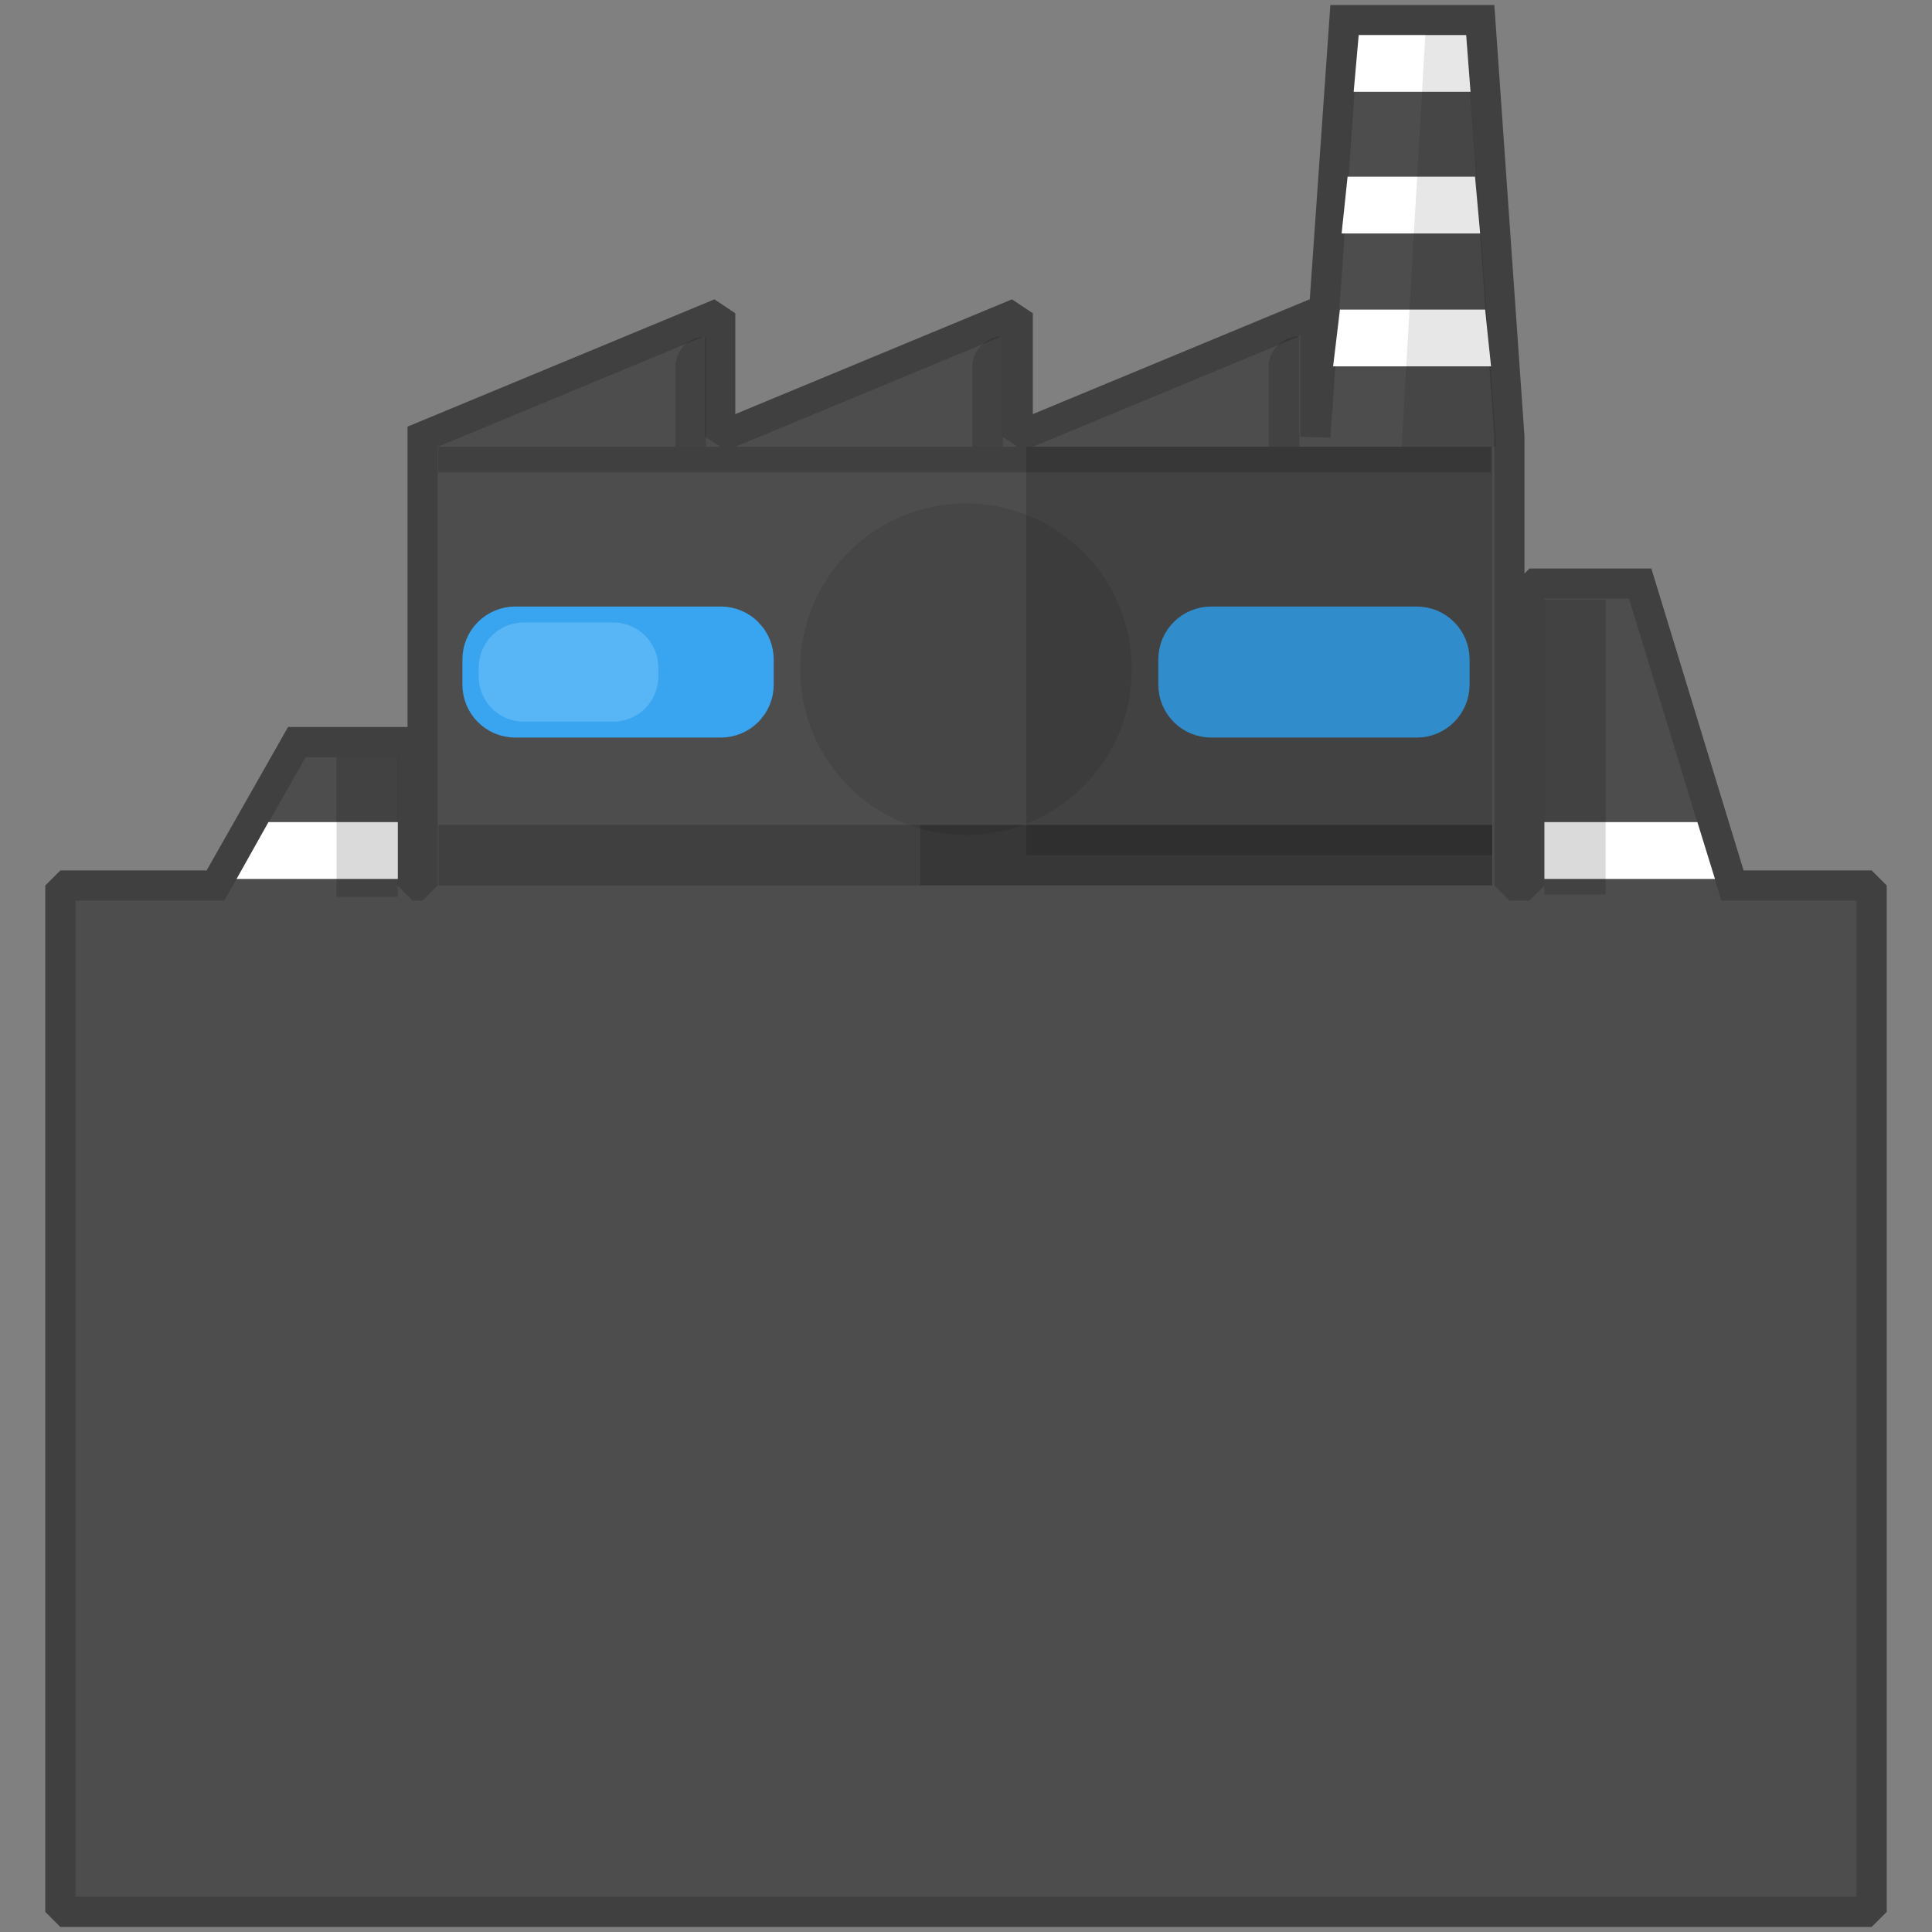 <?xml version="1.0" encoding="UTF-8" standalone="no"?><!DOCTYPE svg PUBLIC "-//W3C//DTD SVG 1.1//EN" "http://www.w3.org/Graphics/SVG/1.1/DTD/svg11.dtd"><svg width="96" height="96" viewBox="0 0 96 96" version="1.1" xmlns="http://www.w3.org/2000/svg" xmlns:xlink="http://www.w3.org/1999/xlink" xml:space="preserve" xmlns:serif="http://www.serif.com/" style="fill-rule:evenodd;clip-rule:evenodd;stroke-miterlimit:1.414;"><rect x="0" y="0" width="96" height="96" fill="#808080" stroke="none"/><rect id="factory-1" x="0" y="0" width="96" height="96" style="fill:none;"/><clipPath id="_clip1"><rect x="0" y="0" width="96" height="96"/></clipPath><g clip-path="url(#_clip1)"><g><path d="M32.045,29.208c0,-0.839 -0.681,-1.521 -1.52,-1.521l-3.004,0c-0.84,0 -1.521,0.682 -1.521,1.521c0,0.84 0.681,1.521 1.521,1.521l3.004,0c0.839,0 1.52,-0.681 1.52,-1.521Z" style="fill:#fff;"/><path d="M41.545,29.208c0,-0.839 -0.681,-1.521 -1.52,-1.521l-3.004,0c-0.84,0 -1.521,0.682 -1.521,1.521c0,0.84 0.681,1.521 1.521,1.521l3.004,0c0.839,0 1.52,-0.681 1.52,-1.521Z" style="fill:#fff;"/><path d="M60.545,29.208c0,-0.839 -0.681,-1.521 -1.52,-1.521l-3.004,0c-0.84,0 -1.521,0.682 -1.521,1.521c0,0.84 0.681,1.521 1.521,1.521l3.004,0c0.839,0 1.52,-0.681 1.52,-1.521Z" style="fill:#fff;"/><path d="M70.045,29.208c0,-0.839 -0.681,-1.521 -1.52,-1.521l-3.004,0c-0.84,0 -1.521,0.682 -1.521,1.521c0,0.84 0.681,1.521 1.521,1.521l3.004,0c0.839,0 1.52,-0.681 1.52,-1.521Z" style="fill:#fff;"/></g><path d="M21,44l0,-22.3l14.786,-6.133l0,6.133l14.785,-6.133l0,6.133l14.786,-6.133l0,6.133l1.447,-20.7l6.75,0l1.446,20.7l0,22.3l1,0l0,-15l5.5,0l4.583,15l6.917,0l0,51l-90,0l0,-51l7.704,0l4.046,-7.125l5.75,0l0,7.125l0.5,0Z" style="fill:#4d4d4d;stroke:#404040;stroke-width:1.5px;"/><path d="M85.215,43.673l-8.472,0l0,-2.822l7.599,0l0.873,2.822Z" style="fill:#fff;"/><path d="M11.756,43.673l8.009,0l0,-2.822l-6.426,0l-1.583,2.822Z" style="fill:#fff;"/><g><path d="M73.068,4.562l-5.805,0l0.251,-2.822l5.338,0l0.216,2.822Z" style="fill:#fff;"/><path d="M73.548,11.601l-6.884,0l0.297,-2.822l6.331,0l0.256,2.822Z" style="fill:#fff;"/><path d="M74.088,18.204l-7.846,0l0.339,-2.822l7.214,0l0.293,2.822Z" style="fill:#fff;"/></g><path d="M79.781,44.451l0,-14.655l-3.039,0l0,14.655l3.039,0Z" style="fill-opacity:0.145;"/><path d="M19.762,44.564l0,-6.934l-3.039,0l0,6.934l3.039,0Z" style="fill-opacity:0.145;"/><path d="M49.836,16.714c-0.839,0 -1.519,0.68 -1.519,1.519c0,1.624 0,3.967 0,3.967l1.519,0l0,-5.486c0,0 0,0 0,0Z" style="fill-opacity:0.145;"/><path d="M64.559,16.714c-0.839,0 -1.519,0.68 -1.519,1.519c0,1.624 0,3.967 0,3.967l1.52,0l0,-5.486c0,0 -0.001,0 -0.001,0Z" style="fill-opacity:0.145;"/><path d="M35.08,16.714c-0.839,0 -1.519,0.68 -1.519,1.519c0,1.624 0,3.967 0,3.967l1.519,0l0,-5.486c0,0 0,0 0,0Z" style="fill-opacity:0.145;"/><path d="M36.445,32.766c0,-0.347 -0.282,-0.628 -0.628,-0.628l-10.212,0c-0.347,0 -0.628,0.281 -0.628,0.628l0,1.256c0,0.347 0.281,0.628 0.628,0.628l10.212,0c0.346,0 0.628,-0.281 0.628,-0.628l0,-1.256Z" style="fill:#404040;stroke:#39a4ef;stroke-width:4px;stroke-linecap:round;stroke-linejoin:round;stroke-miterlimit:1.5;"/><path d="M30.711,33.162c0,-0.128 -0.104,-0.233 -0.232,-0.233l-4.461,0c-0.128,0 -0.232,0.105 -0.232,0.233l0,0.464c0,0.128 0.104,0.232 0.232,0.232l4.461,0c0.128,0 0.232,-0.104 0.232,-0.232l0,-0.464Z" style="fill:#404040;stroke:#58b5f6;stroke-width:4px;stroke-linecap:round;stroke-linejoin:round;stroke-miterlimit:1.5;"/><path d="M71.023,32.766c0,-0.347 -0.281,-0.628 -0.628,-0.628l-10.212,0c-0.346,0 -0.628,0.281 -0.628,0.628l0,1.256c0,0.347 0.282,0.628 0.628,0.628l10.212,0c0.347,0 0.628,-0.281 0.628,-0.628l0,-1.256Z" style="fill:#404040;stroke:#39a4ef;stroke-width:4px;stroke-linecap:round;stroke-linejoin:round;stroke-miterlimit:1.5;"/><rect x="21.787" y="40.991" width="52.363" height="3.009" style="fill:#404040;"/><rect x="21.77" y="22.2" width="52.318" height="1.271" style="fill:#404040;"/><path d="M74.359,22.2l-4.712,0l1.178,-20.517l2.025,0l1.509,20.517Z" style="fill-opacity:0.094;"/><path d="M74.15,43.986l0,-2.995l-28.428,0l0,2.995l28.428,0Z" style="fill-opacity:0.145;"/><path d="M74.15,42.489l0,-20.289l-23.149,0l0,20.289l23.149,0Z" style="fill-opacity:0.145;"/><circle cx="48" cy="33.254" r="8.238" style="fill-opacity:0.094;"/></g></svg>
